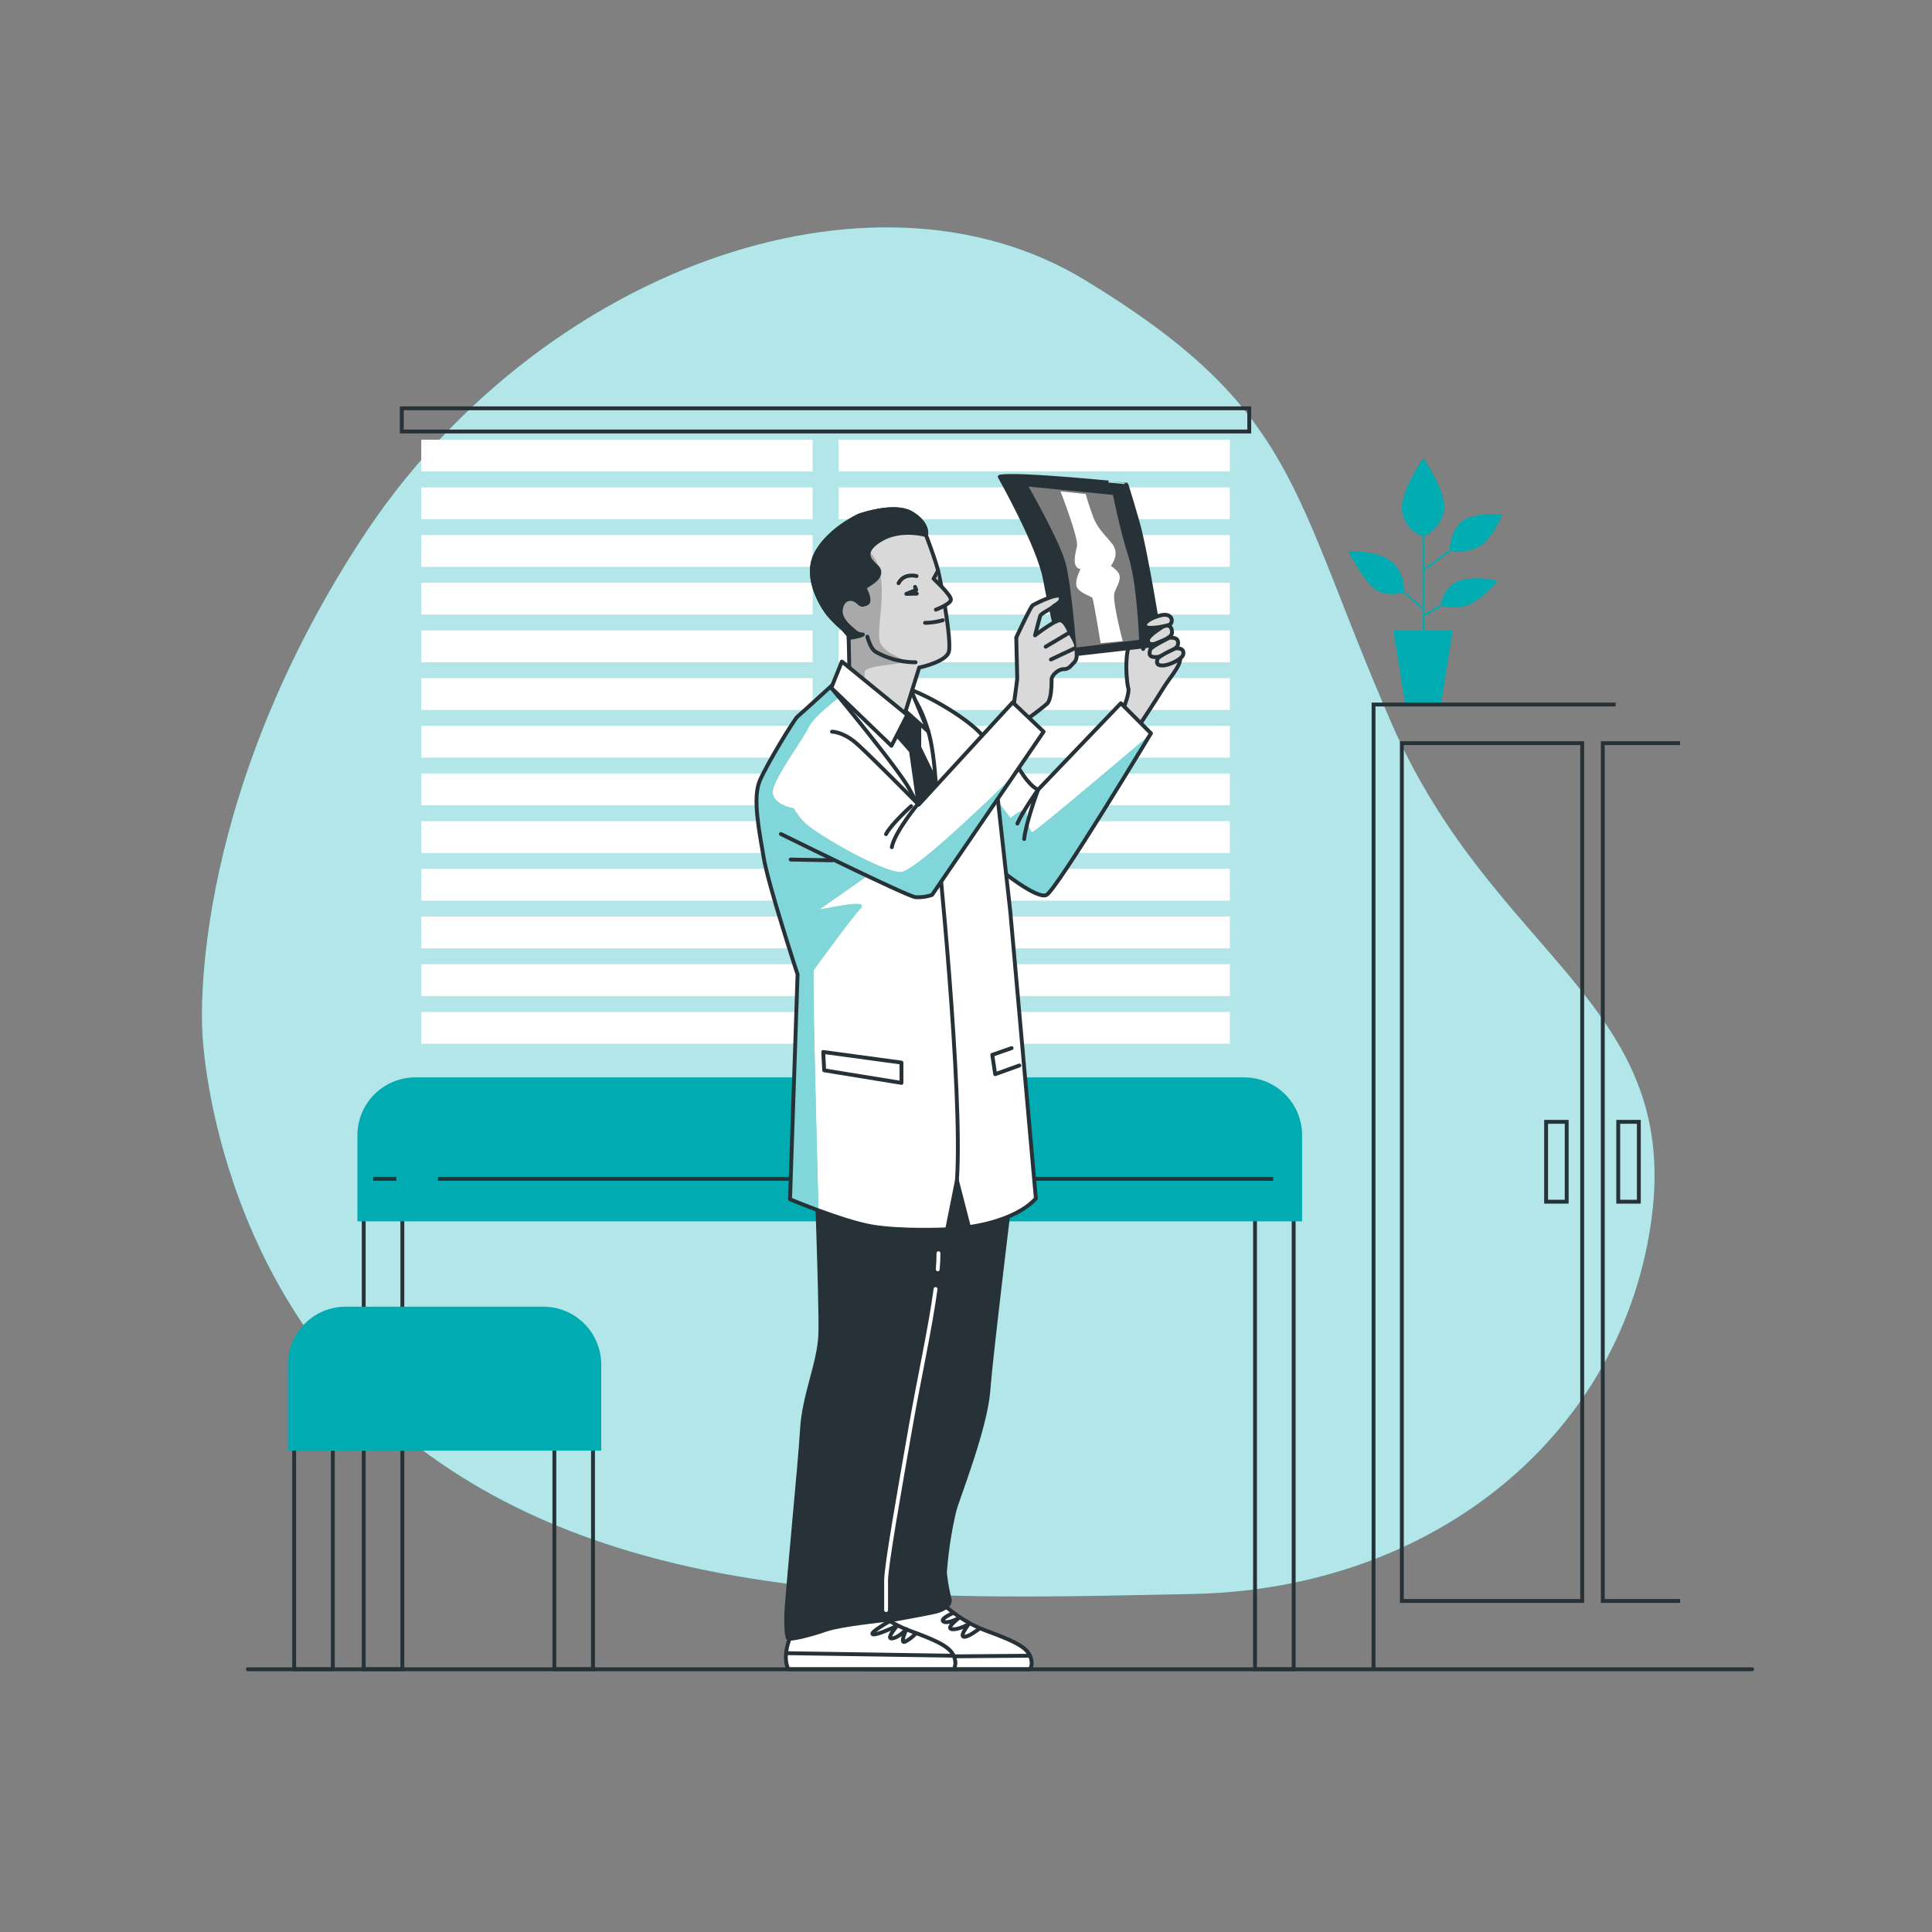 <svg xmlns="http://www.w3.org/2000/svg" xmlns:xlink="http://www.w3.org/1999/xlink" viewBox="0 0 500 500"><rect x="0" y="0" width="500" height="500" fill="#808080" stroke="none"/><defs><clipPath id="freepik--clip-path--inject-16"><path d="M293.19,158.8s.2,5.26-1,8.37-.58,9.74-.19,10.9-1.17,5.07-1.17,5.07l3.7,5.06s4.28-6.43,6.42-9.93,5.29-6.62,4.28-8.57-4.08-5.84-4.28-6.81-2-1.94-2-1.94l-3.11,7s-.58-5.06-.58-7.39S293.78,157.05,293.19,158.8Z" style="fill:#fff;stroke:#263238;stroke-linecap:round;stroke-linejoin:round"></path></clipPath><clipPath id="freepik--clip-path-2--inject-16"><path d="M290.08,182l7.79,7.78s-24.53,40.69-27.06,41.85S258.74,225,258.74,225l-6.43-35.44s8.58,4.61,11.5,9.47,4.86,5.33,4.86,5.33Z" style="fill:#fff;stroke:#263238;stroke-linecap:round;stroke-linejoin:round"></path></clipPath><clipPath id="freepik--clip-path-3--inject-16"><path d="M216.31,176.46s-9.15,8.37-9.93,9-7.79,12.06-9.73,16.54-.2,12.85,1,20,8.76,30.17,8.76,30.17l-1.95,58.2s13.43,5.65,21,7,19.66.78,19.66.78l2.53-12.65,3.11,12.06s11.87-1.36,17.32-7.39L261.47,236l-3.7-33.29s-1-8-2.92-11.48-12.46-10.32-19.86-13S216.31,176.46,216.31,176.46Z" style="fill:#fff;stroke:#263238;stroke-linecap:round;stroke-linejoin:round"></path></clipPath><clipPath id="freepik--clip-path-4--inject-16"><path d="M222.34,133.44s-7.78,3.51-11.09,9.74,1.55,13.82,3.11,15.76a29,29,0,0,0,3.7,3.7l1.56,1.75.19,8.76L234,185.22l3.89-12.46s6.62-1.36,7.6-3.89-1.95-18.1-2.73-21.22-3.11-9.14-3.11-9.14.77-2.92-3.7-5.65S222.34,133.44,222.34,133.44Z" style="fill:#fff;stroke:#263238;stroke-linecap:round;stroke-linejoin:round"></path></clipPath><clipPath id="freepik--clip-path-5--inject-16"><path d="M222.34,133.44s-7.78,3.51-11.09,9.74,1.55,13.82,3.11,15.76a29,29,0,0,0,3.7,3.7l1.56,1.75.19,8.76L234,185.22l3.89-12.46s6.62-1.36,7.6-3.89-1.95-18.1-2.73-21.22-3.11-9.14-3.11-9.14.77-2.92-3.7-5.65S222.34,133.44,222.34,133.44Z"></path></clipPath><clipPath id="freepik--clip-path-6--inject-16"><path d="M242.78,147.65l-1.17,2.14s4.67,4.29,4.48,5.45-3.89,2.54-3.89,2.54" style="fill:#fff;stroke:#263238;stroke-linecap:round;stroke-linejoin:round"></path></clipPath><clipPath id="freepik--clip-path-7--inject-16"><path d="M262.25,183.14s1-7,1-7.6S263,165,263,165s3.7-8,4.29-8.37,6.81-3.5,7.2-2.14-1.36,1.95-1.95,2.53-3.11,1.75-3.31,2.34-1.36,5.06-1.36,5.06,5.06-3.89,6.42-3.89,2.53,3.11,2.53,3.11,1.76,2.53,1.76,3.89.39,2.92-.59,3.9-1.36,1.75-2.72,1.75-3.12,1.56-3.12,2.72,0,5.06-1.17,6.23a70.29,70.29,0,0,1-5.64,4.28Z" style="fill:#fff;stroke:#263238;stroke-linecap:round;stroke-linejoin:round"></path></clipPath><clipPath id="freepik--clip-path-8--inject-16"><path d="M301.37,161.92s-4.28,2.53-4.28,3.7,1,1.36,2.33.78,3.9-1.37,3.9-2.73S302.73,161.72,301.37,161.92Z" style="fill:#fff;stroke:#263238;stroke-linecap:round;stroke-linejoin:round"></path></clipPath><clipPath id="freepik--clip-path-9--inject-16"><path d="M300.59,159.19s-4.09,1-4.28,2.53,5.06.39,6.23,0S303.71,158.61,300.59,159.19Z" style="fill:#fff;stroke:#263238;stroke-linecap:round;stroke-linejoin:round"></path></clipPath><clipPath id="freepik--clip-path-10--inject-16"><path d="M302.73,165s-4.86,2.34-5.06,3.12-.58,1.94,1.36,1.94,5.65-1.94,5.84-3.31S304.29,165,302.73,165Z" style="fill:#fff;stroke:#263238;stroke-linecap:round;stroke-linejoin:round"></path></clipPath><clipPath id="freepik--clip-path-11--inject-16"><path d="M304.26,167.76s-4.5,2.06-4.68,2.75-.54,1.72,1.26,1.72,5.22-1.72,5.4-2.92S305.7,167.76,304.26,167.76Z" style="fill:#fff;stroke:#263238;stroke-linecap:round;stroke-linejoin:round"></path></clipPath><clipPath id="freepik--clip-path-12--inject-16"><path d="M215.33,189.36s2.92,0,6.43,3.12,16,15.77,16,15.77l24.33-26.48,8,7.59L241.22,231.6a11.36,11.36,0,0,1-4.28.59c-2.14-.2-34.84-16.35-34.84-16.35" style="fill:#fff;stroke:#263238;stroke-linecap:round;stroke-linejoin:round"></path></clipPath></defs><g id="freepik--background-simple--inject-16"><path d="M52.38,267.26S54.66,335.71,111,376.52s134.42,37.24,197.6,36,111.64-41.84,118.87-97.49-41.06-67.56-67.35-127.87-24-81.1-79.46-114.75S138.58,70.06,93.23,140,52.38,267.26,52.38,267.26Z" style="fill:#00ACB1"></path><path d="M52.38,267.26S54.66,335.71,111,376.52s134.42,37.24,197.6,36,111.64-41.84,118.87-97.49-41.06-67.56-67.35-127.87-24-81.1-79.46-114.75S138.58,70.06,93.23,140,52.38,267.26,52.38,267.26Z" style="fill:#fff;opacity:0.7"></path></g><g id="freepik--Plants--inject-16"><path d="M375,152.06a9.46,9.46,0,0,0-2.15,4.46l-4.29,2.41V147.54l.08.11,6.85-5a12.14,12.14,0,0,0,7.21-1.12c3.52-1.89,6.08-8.38,6.08-8.38s-8.38-.95-11.22,2.57a9.78,9.78,0,0,0-2.33,6.55l-6.67,4.89v-8.41a9.29,9.29,0,0,0,5.08-6.14c1.22-4.73-5.27-14.06-5.27-14.06S361.6,128.14,363,133a8.16,8.16,0,0,0,5.14,5.74V157l-4.82-4a9.05,9.05,0,0,0-2.48-7c-3.24-3.65-11.89-3.38-11.89-3.38s3.65,7.3,6.75,9.73c2.72,2.13,6.47,1.26,7.37,1l5.07,4.23v5.54h-7.53l3.07,19.22h9.23l3.07-19.22h-7.38v-3.67l4.72-2.64a10.69,10.69,0,0,0,7.39-.55,23.77,23.77,0,0,0,6.9-5.94S378.5,148,375,152.06Z" style="fill:#00ACB1"></path></g><g id="freepik--Room--inject-16"><rect x="217" y="113.79" width="101.28" height="8.23" style="fill:#fff"></rect><rect x="217" y="126.13" width="101.28" height="8.23" style="fill:#fff"></rect><rect x="217" y="138.47" width="101.28" height="8.23" style="fill:#fff"></rect><rect x="217" y="150.82" width="101.28" height="8.23" style="fill:#fff"></rect><rect x="217" y="163.16" width="101.28" height="8.23" style="fill:#fff"></rect><rect x="217" y="175.5" width="101.28" height="8.23" style="fill:#fff"></rect><rect x="217" y="187.84" width="101.28" height="8.23" style="fill:#fff"></rect><rect x="217" y="200.18" width="101.28" height="8.23" style="fill:#fff"></rect><rect x="217" y="212.52" width="101.28" height="8.23" style="fill:#fff"></rect><rect x="217" y="224.86" width="101.28" height="8.23" style="fill:#fff"></rect><rect x="217" y="237.2" width="101.28" height="8.23" style="fill:#fff"></rect><rect x="217" y="249.54" width="101.28" height="8.23" style="fill:#fff"></rect><rect x="217" y="261.89" width="101.28" height="8.23" style="fill:#fff"></rect><rect x="109.02" y="113.79" width="101.28" height="8.23" style="fill:#fff"></rect><rect x="109.02" y="126.13" width="101.28" height="8.23" style="fill:#fff"></rect><rect x="109.02" y="138.47" width="101.28" height="8.23" style="fill:#fff"></rect><rect x="109.02" y="150.82" width="101.28" height="8.23" style="fill:#fff"></rect><rect x="109.02" y="163.16" width="101.28" height="8.23" style="fill:#fff"></rect><rect x="109.02" y="175.5" width="101.28" height="8.23" style="fill:#fff"></rect><rect x="109.02" y="187.84" width="101.28" height="8.23" style="fill:#fff"></rect><rect x="109.02" y="200.18" width="101.28" height="8.23" style="fill:#fff"></rect><rect x="109.02" y="212.52" width="101.28" height="8.23" style="fill:#fff"></rect><rect x="109.02" y="224.86" width="101.28" height="8.23" style="fill:#fff"></rect><rect x="109.02" y="237.2" width="101.28" height="8.23" style="fill:#fff"></rect><rect x="109.02" y="249.54" width="101.28" height="8.23" style="fill:#fff"></rect><rect x="109.02" y="261.89" width="101.28" height="8.23" style="fill:#fff"></rect><rect x="103.98" y="105.67" width="219.33" height="6" style="fill:none;stroke:#263238;stroke-miterlimit:10"></rect><rect x="94.13" y="309.33" width="10" height="122.67" style="fill:none;stroke:#263238;stroke-miterlimit:10"></rect><rect x="324.8" y="309.33" width="10" height="122.67" style="fill:none;stroke:#263238;stroke-miterlimit:10"></rect><path d="M107.47,279.33H322a14.48,14.48,0,0,1,14.48,14.48v21.77a0,0,0,0,1,0,0H93a0,0,0,0,1,0,0V293.82A14.48,14.48,0,0,1,107.47,279.33Z" style="fill:#00ACB1;stroke:#00ACB1;stroke-miterlimit:10"></path><line x1="113.35" y1="305.08" x2="329.49" y2="305.08" style="fill:none;stroke:#263238;stroke-miterlimit:10"></line><line x1="96.58" y1="305.08" x2="102.57" y2="305.08" style="fill:none;stroke:#263238;stroke-miterlimit:10"></line><rect x="76.13" y="368.67" width="10" height="63.33" style="fill:none;stroke:#263238;stroke-miterlimit:10"></rect><rect x="143.47" y="368.67" width="10" height="63.33" style="fill:none;stroke:#263238;stroke-miterlimit:10"></rect><path d="M89.47,338.67h51.15a14.48,14.48,0,0,1,14.48,14.48v21.77a0,0,0,0,1,0,0H75a0,0,0,0,1,0,0V353.15A14.48,14.48,0,0,1,89.47,338.67Z" style="fill:#00ACB1;stroke:#00ACB1;stroke-miterlimit:10"></path><rect x="362.8" y="192.33" width="46.67" height="222" style="fill:none;stroke:#263238;stroke-miterlimit:10"></rect><polyline points="434.8 192.33 414.8 192.33 414.8 414.33 434.8 414.33" style="fill:none;stroke:#263238;stroke-miterlimit:10"></polyline><polyline points="355.47 431.67 355.47 182.33 418.13 182.33" style="fill:none;stroke:#263238;stroke-miterlimit:10"></polyline><rect x="400.13" y="290.33" width="5.33" height="20.67" style="fill:none;stroke:#263238;stroke-miterlimit:10"></rect><rect x="418.8" y="290.33" width="5.33" height="20.67" style="fill:none;stroke:#263238;stroke-miterlimit:10"></rect></g><g id="freepik--Character--inject-16"><path d="M293.19,158.8s.2,5.26-1,8.37-.58,9.74-.19,10.9-1.17,5.07-1.17,5.07l3.7,5.06s4.28-6.43,6.42-9.93,5.29-6.62,4.28-8.57-4.08-5.84-4.28-6.81-2-1.94-2-1.94l-3.11,7s-.58-5.06-.58-7.39S293.78,157.05,293.19,158.8Z" style="fill:#fff"></path><g style="clip-path:url(#freepik--clip-path--inject-16)"><path d="M293.19,158.8s.2,5.26-1,8.37-.58,9.74-.19,10.9-1.17,5.07-1.17,5.07l3.7,5.06s4.28-6.43,6.42-9.93,5.29-6.62,4.28-8.57-4.08-5.84-4.28-6.81-2-1.94-2-1.94l-3.11,7s-.58-5.06-.58-7.39S293.78,157.05,293.19,158.8Z" style="stroke:#263238;stroke-linecap:round;stroke-linejoin:round;opacity:0.15"></path></g><path d="M293.19,158.8s.2,5.26-1,8.37-.58,9.74-.19,10.9-1.17,5.07-1.17,5.07l3.7,5.06s4.28-6.43,6.42-9.93,5.29-6.62,4.28-8.57-4.08-5.84-4.28-6.81-2-1.94-2-1.94l-3.11,7s-.58-5.06-.58-7.39S293.78,157.05,293.19,158.8Z" style="fill:none;stroke:#263238;stroke-linecap:round;stroke-linejoin:round"></path><path d="M290.08,182l7.79,7.78s-24.53,40.69-27.06,41.85S258.74,225,258.74,225l-6.43-35.44s8.58,4.61,11.5,9.47,4.86,5.33,4.86,5.33Z" style="fill:#fff"></path><g style="clip-path:url(#freepik--clip-path-2--inject-16)"><path d="M267.19,215.35c-.77,0-1.55-3.37-1.55-5.18s-4.14,1.56-4.14,1.56l-4.65-6.21-1.51.73,3.4,18.74s9.54,7.78,12.07,6.61,24.41-37.47,26.84-41.48C291.67,195.19,267.87,215.35,267.19,215.35Z" style="fill:#00ACB1"></path><path d="M267.19,215.35c-.77,0-1.55-3.37-1.55-5.18s-4.14,1.56-4.14,1.56l-4.65-6.21-1.51.73,3.4,18.74s9.54,7.78,12.07,6.61,24.41-37.47,26.84-41.48C291.67,195.19,267.87,215.35,267.19,215.35Z" style="fill:#fff;opacity:0.5"></path></g><path d="M290.08,182l7.79,7.78s-24.53,40.69-27.06,41.85S258.74,225,258.74,225l-6.43-35.44s8.58,4.61,11.5,9.47,4.86,5.33,4.86,5.33Z" style="fill:none;stroke:#263238;stroke-linecap:round;stroke-linejoin:round"></path><path d="M265.05,217.13c.5-4.5,3.62-12.78,3.62-12.78s-4.12,5.78-5.37,8.78" style="fill:none;stroke:#263238;stroke-linecap:round;stroke-linejoin:round"></path><path d="M245.05,416a34.53,34.53,0,0,0,10.75,6.25c6.75,2.5,9.75,4,10.75,6.25s0,3.5,0,3.5H223.8s-2.25-3.5,1.5-10.5S245.05,416,245.05,416Z" style="fill:#fff;stroke:#263238;stroke-linecap:round;stroke-linejoin:round"></path><path d="M246.58,417.48s-3.49,1.53-2.4,2.18,3.92-.87,3.92-.87-3.48,2.62-1.74,2.84,4.36-1.31,4.36-1.31-2.4,3.05-1.31,3.27,3.92-2,3.92-2" style="fill:none;stroke:#263238;stroke-linecap:round;stroke-linejoin:round"></path><line x1="223.41" y1="428.85" x2="266.55" y2="428.5" style="fill:none;stroke:#263238;stroke-linecap:round;stroke-linejoin:round"></line><path d="M261.55,309.25s-5,40.75-5.75,50.5-7.5,26.75-8.75,31a99.81,99.81,0,0,0-2.5,16.25,45.94,45.94,0,0,0,1.25,7s.5,2.25-4.25,3.25-13.5,2.5-13.5,2.5-3.25-1-3-10.5.75-27,3-35.25,5.25-21.75,6-24.5-1-48-1-48l28-.25Z" style="fill:#263238;stroke:#263238;stroke-linecap:round;stroke-linejoin:round"></path><path d="M225.3,416a34.53,34.53,0,0,0,10.75,6.25c6.75,2.5,9.75,4,10.75,6.25s0,3.5,0,3.5H204.05s-2.25-3.5,1.5-10.5S225.3,416,225.3,416Z" style="fill:#fff;stroke:#263238;stroke-linecap:round;stroke-linejoin:round"></path><path d="M230.45,419.45s-5.45,3.05-4.58,3.48,6.32-2.18,6.32-2.18-3.05,3.49-1.31,3.27,3.71-2.39,3.71-2.39-1.75,3.7-.44,3.27a8.91,8.91,0,0,0,2.84-2.18" style="fill:none;stroke:#263238;stroke-linecap:round;stroke-linejoin:round"></path><line x1="203.51" y1="427.84" x2="246.8" y2="428.5" style="fill:none;stroke:#263238;stroke-linecap:round;stroke-linejoin:round"></line><path d="M211.05,298.75s1.5,39,1.25,46.5S208.05,361,207.55,370s-4.08,44.39-4.08,48.39.17,4.76.42,5.51,6.41-.9,9.91-2.15,15.52-2.51,15.52-2.51-2-3.74-2-6.49-.5-7.25,0-8.75,3.5-32.75,5.5-38.5,5.5-24.75,5.75-32,3.25-31.75,3.25-31.75S221.8,302.5,211.05,298.75Z" style="fill:#263238;stroke:#263238;stroke-linecap:round;stroke-linejoin:round"></path><path d="M242.69,328.5c.12-1.5.19-2.9.19-4.18" style="fill:none;stroke:#fff;stroke-linecap:round;stroke-linejoin:round"></path><path d="M229.32,416.69v-7.62c0-3.82,3.39-22.89,6.35-39.84,2.2-12.56,5.1-25.59,6.45-35.64" style="fill:none;stroke:#fff;stroke-linecap:round;stroke-linejoin:round"></path><path d="M216.31,176.46s-9.15,8.37-9.93,9-7.79,12.06-9.73,16.54-.2,12.85,1,20,8.76,30.17,8.76,30.17l-1.95,58.2s13.43,5.65,21,7,19.66.78,19.66.78l2.53-12.65,3.11,12.06s11.87-1.36,17.32-7.39L261.47,236l-3.7-33.29s-1-8-2.92-11.48-12.46-10.32-19.86-13S216.31,176.46,216.31,176.46Z" style="fill:#fff"></path><g style="clip-path:url(#freepik--clip-path-3--inject-16)"><path d="M224,227l-19.4-10.34.82-7.47s-6.76-1.06-5.21-5.46S208,191,209.27,188.19s8.27-8,8.27-8l2.79-3.88c-2.41,0-4,.16-4,.16s-9.15,8.37-9.93,9-7.79,12.06-9.73,16.54-.2,12.85,1,20,8.76,30.17,8.76,30.17l-1.95,58.2s3.19,1.34,7.34,2.87c-.57-21.26-1.59-61.65-1.21-62.22.52-.77,9.57-13.19,12.15-16s-11.37.77-10.6.26S224,227,224,227Z" style="fill:#00ACB1"></path><path d="M224,227l-19.4-10.34.82-7.47s-6.76-1.06-5.21-5.46S208,191,209.27,188.19s8.27-8,8.27-8l2.79-3.88c-2.41,0-4,.16-4,.16s-9.15,8.37-9.93,9-7.79,12.06-9.73,16.54-.2,12.85,1,20,8.76,30.17,8.76,30.17l-1.95,58.2s3.19,1.34,7.34,2.87c-.57-21.26-1.59-61.65-1.21-62.22.52-.77,9.57-13.19,12.15-16s-11.37.77-10.6.26S224,227,224,227Z" style="fill:#fff;opacity:0.5"></path><path d="M242.55,217.75s6.69,64.28,5.1,87.77" style="fill:#fff;stroke:#263238;stroke-linecap:round;stroke-linejoin:round"></path><polygon points="213.05 272.25 233.3 275 233.3 280.25 213.3 277 213.05 272.25" style="fill:none;stroke:#263238;stroke-linecap:round;stroke-linejoin:round"></polygon><polyline points="263.8 275.75 257.55 278 256.8 273 261.8 271.25" style="fill:none;stroke:#263238;stroke-linecap:round;stroke-linejoin:round"></polyline></g><path d="M216.31,176.46s-9.15,8.37-9.93,9-7.79,12.06-9.73,16.54-.2,12.85,1,20,8.76,30.17,8.76,30.17l-1.95,58.2s13.43,5.65,21,7,19.66.78,19.66.78l2.53-12.65,3.11,12.06s11.87-1.36,17.32-7.39L261.47,236l-3.7-33.29s-1-8-2.92-11.48-12.46-10.32-19.86-13S216.31,176.46,216.31,176.46Z" style="fill:none;stroke:#263238;stroke-linecap:round;stroke-linejoin:round"></path><path d="M215.14,178s17.32,20.83,20.24,26.28,7.21,12.07,7.21,12.07.19-18.5-2.34-27.06S235,179.19,235,179.19a12.41,12.41,0,0,0-11.29-3.51C216.31,176.85,215.14,178,215.14,178Z" style="fill:#fff;stroke:#263238;stroke-linecap:round;stroke-linejoin:round"></path><path d="M242.13,202.09l-4.22-8.69v-7.59l-5.84-6-.58,9.73,4.28,4.87,2,14.11c2.43,4.16,4.85,7.89,4.85,7.89S242.66,209.43,242.13,202.09Z" style="fill:#263238;stroke:#263238;stroke-linecap:round;stroke-linejoin:round"></path><path d="M234.6,184.25l5.65,5.06-4.87-11.68S233.24,183.08,234.6,184.25Z" style="fill:#fff;stroke:#263238;stroke-linecap:round;stroke-linejoin:round"></path><path d="M222.34,133.44s-7.78,3.51-11.09,9.74,1.55,13.82,3.11,15.76a29,29,0,0,0,3.7,3.7l1.56,1.75.19,8.76L234,185.22l3.89-12.46s6.62-1.36,7.6-3.89-1.95-18.1-2.73-21.22-3.11-9.14-3.11-9.14.77-2.92-3.7-5.65S222.34,133.44,222.34,133.44Z" style="fill:#fff"></path><g style="clip-path:url(#freepik--clip-path-4--inject-16)"><g style="opacity:0.15"><path d="M222.34,133.44s-7.78,3.51-11.09,9.74,1.55,13.82,3.11,15.76a29,29,0,0,0,3.7,3.7l1.56,1.75.19,8.76L234,185.22l3.89-12.46s6.62-1.36,7.6-3.89-1.95-18.1-2.73-21.22-3.11-9.14-3.11-9.14.77-2.92-3.7-5.65S222.34,133.44,222.34,133.44Z"></path><g style="clip-path:url(#freepik--clip-path-5--inject-16)"><path d="M227.63,165.7c-.78-3.88,2.33-14-1-20.69-2.67-5.35-10.4-5-13.46-4.59a15.44,15.44,0,0,0-1.88,2.76c-3.31,6.23,1.55,13.82,3.11,15.76a29,29,0,0,0,3.7,3.7l1.56,1.75.19,8.76,3.92,3.33c0-1.12,0-2,0-2.51,0-1.71,7.76-1.81,9.83-2.58S228.4,169.58,227.63,165.7Z"></path><path d="M227.63,165.7c-.78-3.88,2.33-14-1-20.69-2.67-5.35-10.4-5-13.46-4.59a15.44,15.44,0,0,0-1.88,2.76c-3.31,6.23,1.55,13.82,3.11,15.76a29,29,0,0,0,3.7,3.7l1.56,1.75.19,8.76,3.92,3.33c0-1.12,0-2,0-2.51,0-1.71,7.76-1.81,9.83-2.58S228.4,169.58,227.63,165.7Z" style="opacity:0.5"></path></g></g><path d="M227.63,165.7c-.78-3.88,2.33-14-1-20.69-2.67-5.35-10.4-5-13.46-4.59a15.44,15.44,0,0,0-1.88,2.76c-3.31,6.23,1.55,13.82,3.11,15.76a29,29,0,0,0,3.7,3.7l1.56,1.75.19,8.76,3.92,3.33c0-1.12,0-2,0-2.51,0-1.71,7.76-1.81,9.83-2.58S228.4,169.58,227.63,165.7Z" style="opacity:0.22;mix-blend-mode:multiply"></path></g><path d="M222.34,133.44s-7.78,3.51-11.09,9.74,1.55,13.82,3.11,15.76a29,29,0,0,0,3.7,3.7l1.56,1.75.19,8.76L234,185.22l3.89-12.46s6.62-1.36,7.6-3.89-1.95-18.1-2.73-21.22-3.11-9.14-3.11-9.14.77-2.92-3.7-5.65S222.34,133.44,222.34,133.44Z" style="fill:none;stroke:#263238;stroke-linecap:round;stroke-linejoin:round"></path><path d="M224.48,164.78s.78,3.12,2.14,3.9a20.87,20.87,0,0,0,10.32,2.72" style="fill:none;stroke:#263238;stroke-linecap:round;stroke-linejoin:round"></path><path d="M242.78,147.65l-1.17,2.14s4.67,4.29,4.48,5.45-3.89,2.54-3.89,2.54" style="fill:#fff"></path><g style="clip-path:url(#freepik--clip-path-6--inject-16)"><path d="M242.78,147.65l-1.17,2.14s4.67,4.29,4.48,5.45-3.89,2.54-3.89,2.54" style="opacity:0.15"></path></g><path d="M242.78,147.65l-1.17,2.14s4.67,4.29,4.48,5.45-3.89,2.54-3.89,2.54" style="fill:none;stroke:#263238;stroke-linecap:round;stroke-linejoin:round"></path><polyline points="236.82 151.89 237.13 152.67 234.56 153.69 237.26 153.63" style="fill:none;stroke:#263238;stroke-linecap:round;stroke-linejoin:round"></polyline><path d="M237.2,149.08s-3.28-.9-4.65,1.85" style="fill:none;stroke:#263238;stroke-linecap:round;stroke-linejoin:round"></path><path d="M244,160.51a17.68,17.68,0,0,1-4.59.68" style="fill:none;stroke:#263238;stroke-linecap:round;stroke-linejoin:round"></path><path d="M228,139.67c5.25-3.11,11.68-1.17,11.68-1.17s.77-2.91-3.7-5.64-13.63.58-13.63.58-7.78,3.51-11.09,9.74,1.55,13.82,3.11,15.76a29,29,0,0,0,3.7,3.7l1.56,1.75v.71c3.16-.38,3.68-.9,3.68-.9a3.05,3.05,0,0,1-2.33-1c-1.36-1.17-3.89-3.12-3.31-5.84s2.92-2.73,4.09-1.76,1.17,1.17,2.53.59-.59-4.09-.59-4.09l2-1.36c1.95-1.36,2.53-2.92,1-4.28S222.73,142.79,228,139.67Z" style="fill:#263238;stroke:#263238;stroke-linecap:round;stroke-linejoin:round"></path><polygon points="217.87 171.21 215.14 178.02 230.71 193.01 234.8 185.03 217.87 171.21" style="fill:#fff;stroke:#263238;stroke-linecap:round;stroke-linejoin:round"></polygon><path d="M258.74,123.38s10.12,17.91,11.68,26.47,4.48,19.85,4.48,19.85l25.5-2.92s-3.7-23.74-6-31.72-2.92-9.74-2.92-9.74S263,122.4,258.74,123.38Z" style="fill:#263238;stroke:#263238;stroke-linecap:round;stroke-linejoin:round"></path><path d="M262.25,183.14s1-7,1-7.6S263,165,263,165s3.7-8,4.29-8.37,6.81-3.5,7.2-2.14-1.36,1.95-1.95,2.53-3.11,1.75-3.31,2.34-1.36,5.06-1.36,5.06,5.06-3.89,6.42-3.89,2.53,3.11,2.53,3.11,1.76,2.53,1.76,3.89.39,2.92-.59,3.9-1.36,1.75-2.72,1.75-3.12,1.56-3.12,2.72,0,5.06-1.17,6.23a70.29,70.29,0,0,1-5.64,4.28Z" style="fill:#fff"></path><g style="clip-path:url(#freepik--clip-path-7--inject-16)"><path d="M262.25,183.14s1-7,1-7.6S263,165,263,165s3.7-8,4.29-8.37,6.81-3.5,7.2-2.14-1.36,1.95-1.95,2.53-3.11,1.75-3.31,2.34-1.36,5.06-1.36,5.06,5.06-3.89,6.42-3.89,2.53,3.11,2.53,3.11,1.76,2.53,1.76,3.89.39,2.92-.59,3.9-1.36,1.75-2.72,1.75-3.12,1.56-3.12,2.72,0,5.06-1.17,6.23a70.29,70.29,0,0,1-5.64,4.28Z" style="stroke:#263238;stroke-linecap:round;stroke-linejoin:round;opacity:0.15"></path></g><path d="M262.25,183.14s1-7,1-7.6S263,165,263,165s3.7-8,4.29-8.37,6.81-3.5,7.2-2.14-1.36,1.95-1.95,2.53-3.11,1.75-3.31,2.34-1.36,5.06-1.36,5.06,5.06-3.89,6.42-3.89,2.53,3.11,2.53,3.11,1.76,2.53,1.76,3.89.39,2.92-.59,3.9-1.36,1.75-2.72,1.75-3.12,1.56-3.12,2.72,0,5.06-1.17,6.23a70.29,70.29,0,0,1-5.64,4.28Z" style="fill:none;stroke:#263238;stroke-linecap:round;stroke-linejoin:round"></path><line x1="278.6" y1="167.56" x2="271.98" y2="170.68" style="fill:none;stroke:#263238;stroke-linecap:round;stroke-linejoin:round"></line><line x1="276.84" y1="163.67" x2="270.62" y2="167.37" style="fill:none;stroke:#263238;stroke-linecap:round;stroke-linejoin:round"></line><path d="M301.37,161.92s-4.28,2.53-4.28,3.7,1,1.36,2.33.78,3.9-1.37,3.9-2.73S302.73,161.72,301.37,161.92Z" style="fill:#fff"></path><g style="clip-path:url(#freepik--clip-path-8--inject-16)"><path d="M301.37,161.92s-4.28,2.53-4.28,3.7,1,1.36,2.33.78,3.9-1.37,3.9-2.73S302.73,161.72,301.37,161.92Z" style="stroke:#263238;stroke-linecap:round;stroke-linejoin:round;opacity:0.15"></path></g><path d="M301.37,161.92s-4.28,2.53-4.28,3.7,1,1.36,2.33.78,3.9-1.37,3.9-2.73S302.73,161.72,301.37,161.92Z" style="fill:none;stroke:#263238;stroke-linecap:round;stroke-linejoin:round"></path><path d="M300.59,159.19s-4.09,1-4.28,2.53,5.06.39,6.23,0S303.71,158.61,300.59,159.19Z" style="fill:#fff"></path><g style="clip-path:url(#freepik--clip-path-9--inject-16)"><path d="M300.59,159.19s-4.09,1-4.28,2.53,5.06.39,6.23,0S303.71,158.61,300.59,159.19Z" style="stroke:#263238;stroke-linecap:round;stroke-linejoin:round;opacity:0.15"></path></g><path d="M300.59,159.19s-4.09,1-4.28,2.53,5.06.39,6.23,0S303.71,158.61,300.59,159.19Z" style="fill:none;stroke:#263238;stroke-linecap:round;stroke-linejoin:round"></path><path d="M302.73,165s-4.86,2.34-5.06,3.12-.58,1.94,1.36,1.94,5.65-1.94,5.84-3.31S304.29,165,302.73,165Z" style="fill:#fff"></path><g style="clip-path:url(#freepik--clip-path-10--inject-16)"><path d="M302.73,165s-4.86,2.34-5.06,3.12-.58,1.94,1.36,1.94,5.65-1.94,5.84-3.31S304.29,165,302.73,165Z" style="stroke:#263238;stroke-linecap:round;stroke-linejoin:round;opacity:0.15"></path></g><path d="M302.73,165s-4.86,2.34-5.06,3.12-.58,1.94,1.36,1.94,5.65-1.94,5.84-3.31S304.29,165,302.73,165Z" style="fill:none;stroke:#263238;stroke-linecap:round;stroke-linejoin:round"></path><path d="M304.26,167.76s-4.5,2.06-4.68,2.75-.54,1.72,1.26,1.72,5.22-1.72,5.4-2.92S305.7,167.76,304.26,167.76Z" style="fill:#fff"></path><g style="clip-path:url(#freepik--clip-path-11--inject-16)"><path d="M304.26,167.76s-4.5,2.06-4.68,2.75-.54,1.72,1.26,1.72,5.22-1.72,5.4-2.92S305.7,167.76,304.26,167.76Z" style="stroke:#263238;stroke-linecap:round;stroke-linejoin:round;opacity:0.15"></path></g><path d="M304.26,167.76s-4.5,2.06-4.68,2.75-.54,1.72,1.26,1.72,5.22-1.72,5.4-2.92S305.7,167.76,304.26,167.76Z" style="fill:none;stroke:#263238;stroke-linecap:round;stroke-linejoin:round"></path><path d="M266.18,125.93s8.12,14.15,9.62,19.9,2.75,21.75,2.75,21.75l16.25-2s-.5-14.5-2.75-21.5-4-16-4-16Z" style="fill:#7d7d7d"></path><path d="M279.65,147.27s-1.86,3.46-.8,4.93,3.59,2.13,3.86,2.53,2.13,11.71,2.13,11.71l5.72-.53s-2.79-10.52-2.13-12.51,2.27-3.86.67-5.59-4.13-2.93-5.72-2.67A10.34,10.34,0,0,0,279.65,147.27Z" style="fill:#fff"></path><path d="M274.46,127.17s4.66,12,4.26,14.11-1.47,5.59.93,6,3.46-1.86,4.26-1.73,2.13,2.66,3.33,1.2,2.39-3.86.4-6.26-3.46-3.72-4.53-6.25a66.8,66.8,0,0,1-2.13-6.39Z" style="fill:#fff"></path><path d="M215.33,189.36s2.92,0,6.43,3.12,16,15.77,16,15.77l24.33-26.48,8,7.59L241.22,231.6a11.36,11.36,0,0,1-4.28.59c-2.14-.2-34.84-16.35-34.84-16.35" style="fill:#fff"></path><g style="clip-path:url(#freepik--clip-path-12--inject-16)"><path d="M233.06,225.69c-4.4,0-19.14-8.28-23.79-11.9a15.39,15.39,0,0,1-3.84-4.62l-3.33,6.67s32.7,16.15,34.84,16.35a11.36,11.36,0,0,0,4.28-.59L262.08,201C254.56,208.38,236.52,225.69,233.06,225.69Z" style="fill:#00ACB1"></path><path d="M233.06,225.69c-4.4,0-19.14-8.28-23.79-11.9a15.39,15.39,0,0,1-3.84-4.62l-3.33,6.67s32.7,16.15,34.84,16.35a11.36,11.36,0,0,0,4.28-.59L262.08,201C254.56,208.38,236.52,225.69,233.06,225.69Z" style="fill:#fff;opacity:0.5"></path></g><path d="M215.33,189.36s2.92,0,6.43,3.12,16,15.77,16,15.77l24.33-26.48,8,7.59L241.22,231.6a11.36,11.36,0,0,1-4.28.59c-2.14-.2-34.84-16.35-34.84-16.35" style="fill:none;stroke:#263238;stroke-linecap:round;stroke-linejoin:round"></path><line x1="215.33" y1="222.65" x2="204.63" y2="222.45" style="fill:none;stroke:#263238;stroke-linecap:round;stroke-linejoin:round"></line><path d="M237.72,207.87s-6.17,7.38-6.92,11.38" style="fill:none;stroke:#263238;stroke-linecap:round;stroke-linejoin:round"></path><path d="M235.8,208.63s-5.25,4.75-6.5,7.25" style="fill:none;stroke:#263238;stroke-linecap:round;stroke-linejoin:round"></path></g><g id="freepik--Floor--inject-16"><line x1="64.13" y1="432" x2="453.47" y2="432" style="fill:none;stroke:#263238;stroke-linecap:round;stroke-linejoin:round"></line></g></svg>